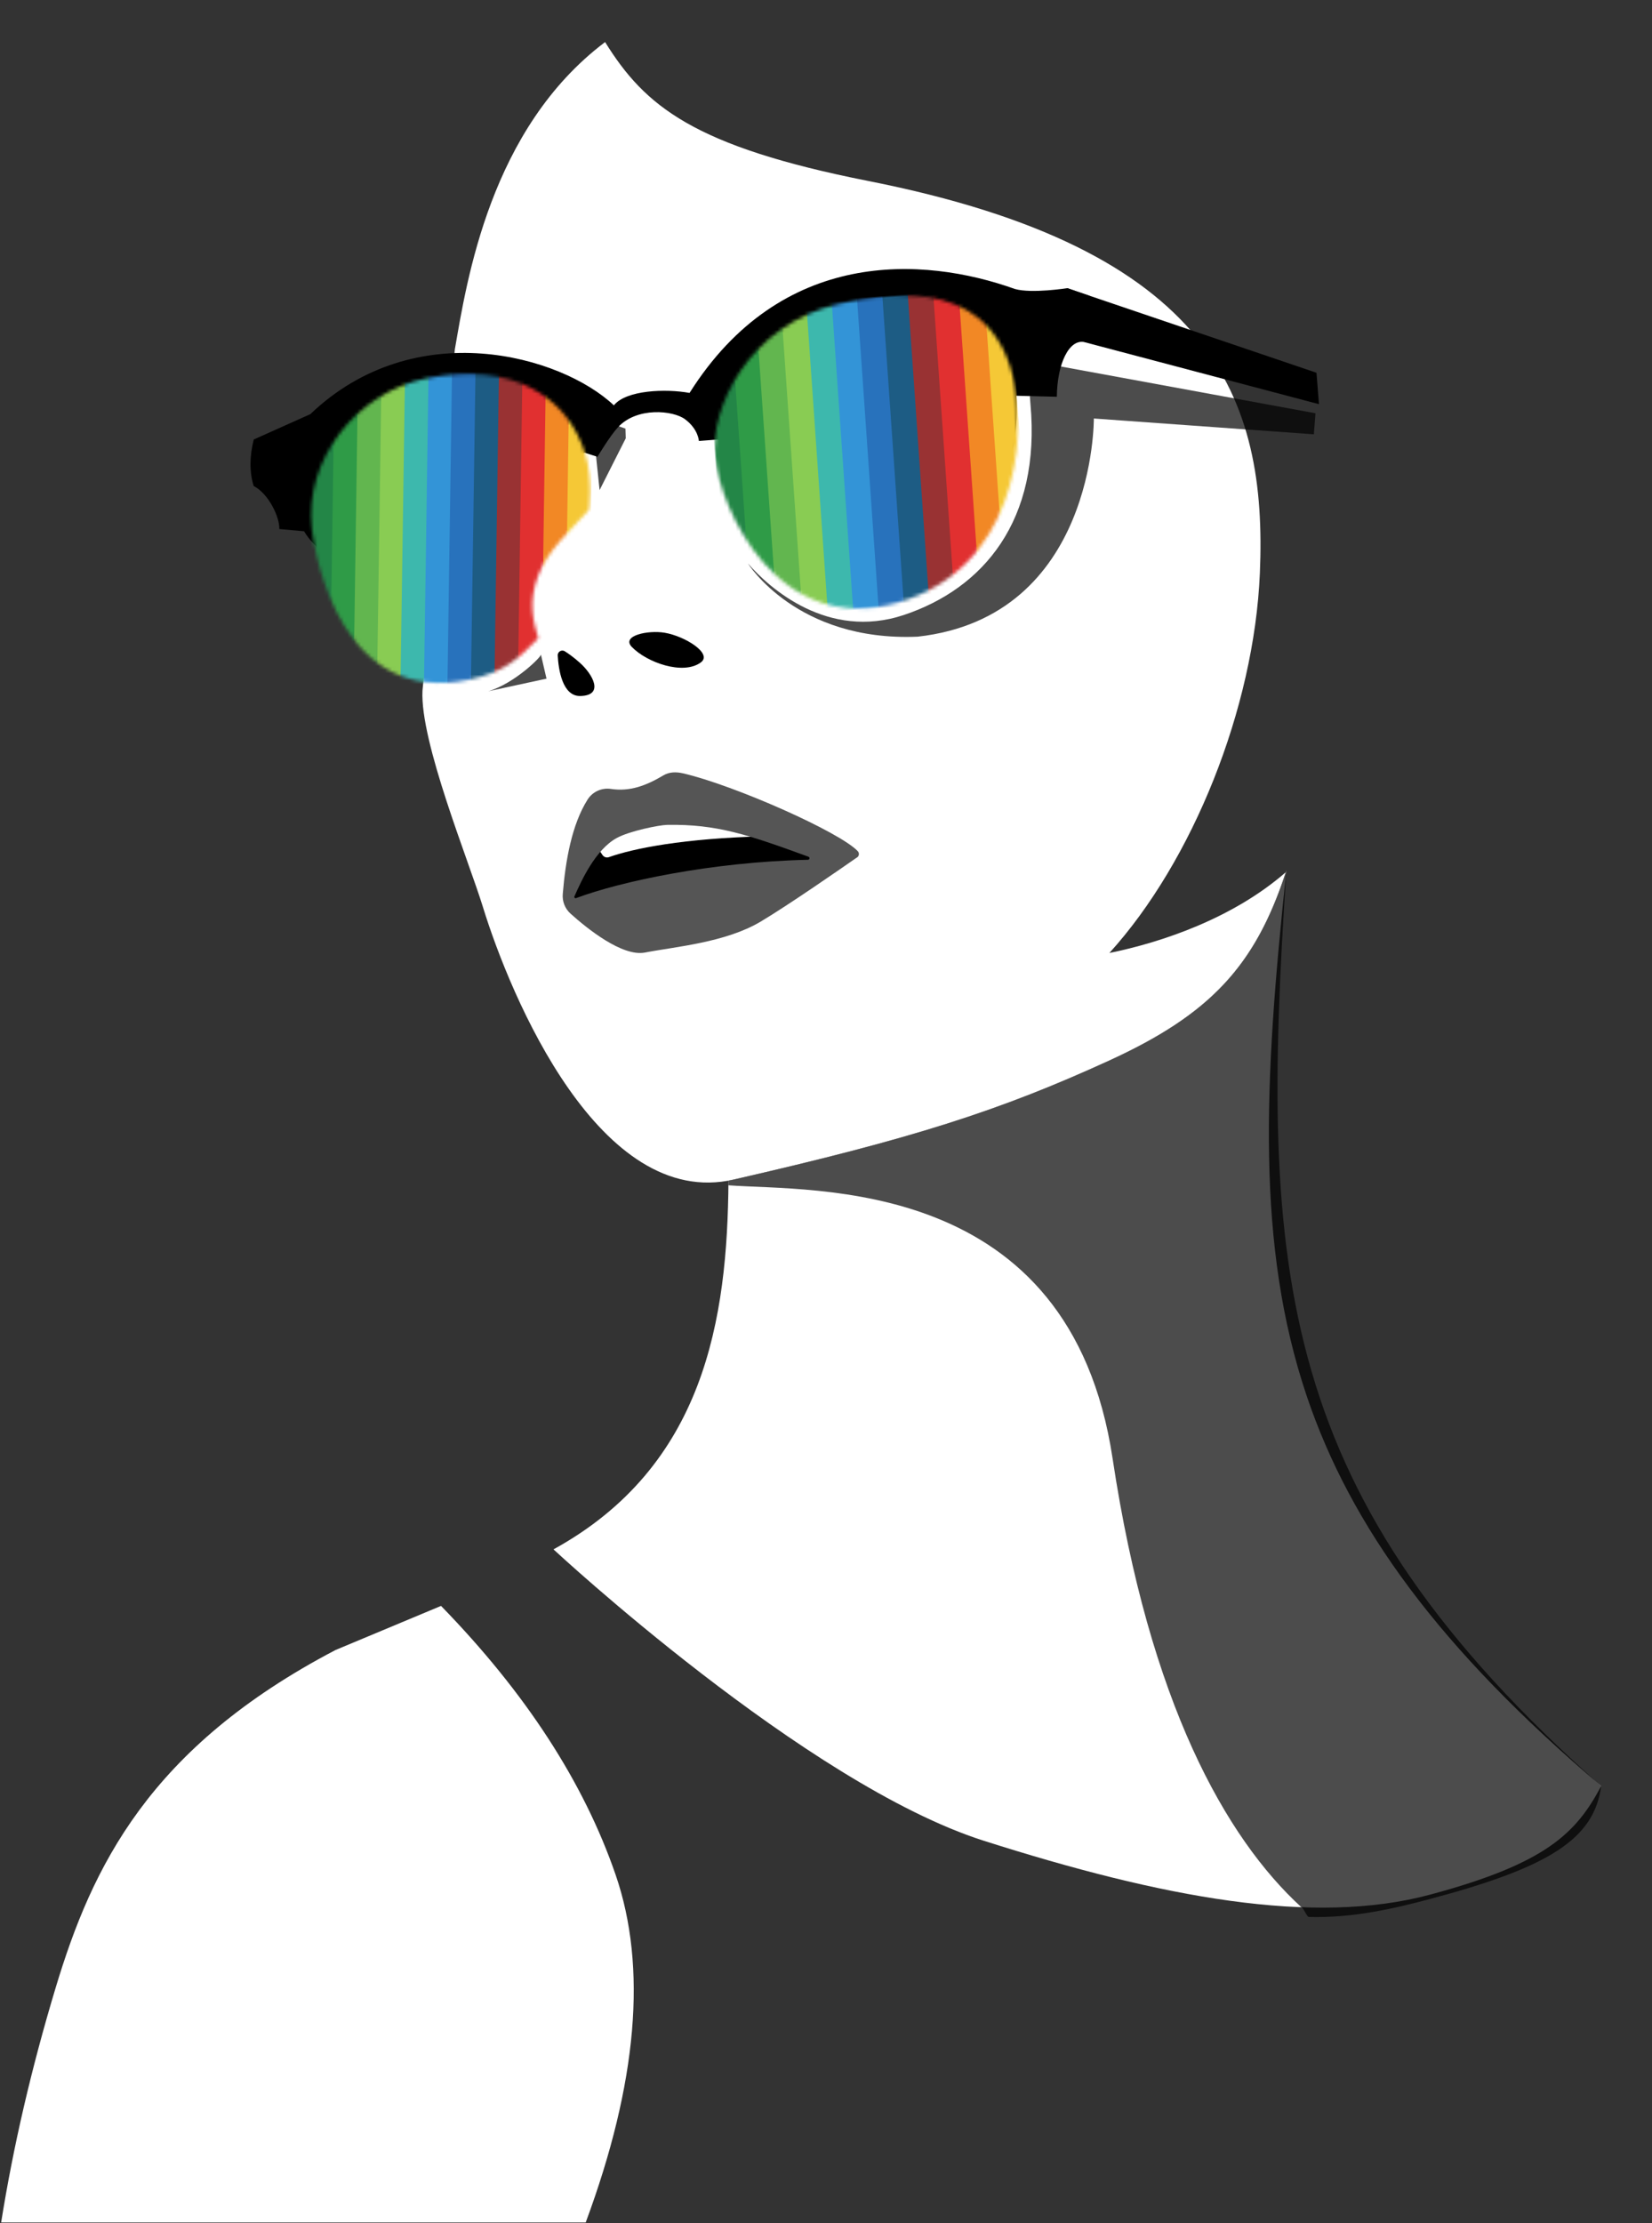 <svg width="475px" height="639px" viewBox="0 0 475 639" version="1.1" xmlns="http://www.w3.org/2000/svg" xmlns:xlink="http://www.w3.org/1999/xlink">
    <rect x="0" y="0" width="475" height="639" fill="#333333" stroke="none"/>
    <title>girl NEW</title>
    <desc>Created with Sketch.</desc>
    <defs>
        <path d="M87.494,28.165 C83.792,-2.067 56.43,-1.604 38.717,1.253 C12.195,5.53 -0.594,28.706 0.021,43.075 C0.66,58.008 14.5,95.881 49.723,88.105 C83.918,80.554 89.477,44.366 87.494,28.165 Z" id="path-1"></path>
        <rect id="path-3" x="0" y="0" width="87.846" height="124.341"></rect>
        <path d="M46.523,88.04 C57.141,85.663 60.982,81.492 66.404,75.805 C64.93,70.98 63.34,65.608 66.076,57.933 C68.811,50.258 75.336,44.644 80.464,38.654 C80.464,38.654 81.546,30.203 79.229,22.855 C74.077,6.523 57.965,-3.905 33.053,1.588 C12.921,6.038 -1.688,25.741 0.838,45.275 C2.057,54.684 10.682,96.054 46.523,88.04 Z" id="path-5"></path>
    </defs>
    <g id="girl-NEW" stroke="none" stroke-width="1" fill="none" fill-rule="evenodd">
        <g id="Group" transform="translate(275.134, 264.713) rotate(9.569) translate(-275.134, -264.713) translate(51.134, -0.787)">
            <g transform="translate(180.064, 183.004) rotate(-9.569) translate(-180.064, -183.004) translate(55.652, 18.784)" fill="#FFFFFF" id="Shape">
                <path d="M52.872,0.252 C64.338,18.697 78.25,30.234 128.63,40.197 C227.841,59.819 243.275,102.629 241.139,152.931 C239.492,191.872 221.758,235.769 197.869,262.083 C212.803,259.042 233.255,252.209 248.595,238.87 L248.458,239.282 C239.635,266.046 226.573,279.862 197.698,293.063 C166.293,307.423 141.205,315.459 89.833,327.211 C51.408,335.998 25.75,274.873 17.727,248.816 C13.637,235.533 -0.371,201.344 0.364,186.687 L9.663,88.615 C13.121,68.733 19.811,25.17 52.872,0.252 Z"></path>
            </g>
            <path d="M315.014,235.441 C318.748,296.977 324.425,343.329 345.821,383.307 C364.632,418.439 395.576,448.65 448.011,479.916 C443.185,494.374 436.239,504.441 404.636,518.888 C373.032,533.335 328.883,532.501 275.608,524.926 C222.334,517.351 139.654,462.9 139.654,462.9 C178.571,432.096 177.988,389.309 171.644,350.026 C172.118,349.854 172.593,349.67 173.068,349.474 C221.772,329.351 245.174,317.254 273.753,297.877 C300.338,279.853 310.858,263.902 315.014,235.441 Z" id="Shape" fill="#FFFFFF"></path>
            <path d="M315.014,235.441 C326.703,351.416 341.918,413.532 448.011,479.916 C448.566,495.329 436.964,505.434 405.361,519.881 C395.192,524.525 383.997,529.218 371.347,530.986 C370.836,531.057 369.321,528.51 368.799,528.582 C344.031,512.554 315.914,477.836 293.831,410.414 C268.2,332.148 196.354,349.068 171.855,351.348 C171.785,350.907 171.715,350.466 171.644,350.026 C172.118,349.854 172.593,349.67 173.068,349.474 C221.772,329.351 245.174,317.254 273.753,297.877 C300.338,279.853 310.858,263.902 315.014,235.441 Z" id="Shape" fill-opacity="0.7" fill="#000000"></path>
            <path d="M147.679,174.162 C154.904,180.125 174.012,192.13 194.349,181.313 C215.583,170.019 228.735,148.002 220.154,115.445 L219.605,113.25 L226.194,111.603 L226.194,103.369 L301.414,104.467 L301.963,110.505 L238.822,116.543 C238.822,116.543 248.8,172.657 199.29,186.802 C165.233,194.053 147.679,174.162 147.679,174.162 Z" id="Shape" fill-opacity="0.7" fill="#000000"></path>
            <path d="M98.141,209.335 C98.037,208.868 98.19,208.382 98.542,208.059 C98.894,207.736 99.392,207.625 99.848,207.768 C101.051,208.261 102.744,209.069 104.853,210.405 C108.942,212.998 113.344,218.414 106.5,219.737 C101.398,220.723 99.02,213.218 98.141,209.335 Z" id="Shape" fill="#000000"></path>
            <polygon id="Shape" fill="#000000" points="112.571 276.989 116.932 279.018 140.267 272.98 171.288 264.087 184.428 252.673 155.366 248.279 128.446 249.926 116.84 260.057"></polygon>
            <g transform="translate(118.726, 249.722)" fill="#FFFFFF" id="Shape">
                <path d="M6.431,6.992 C4.473,8.147 1.629,10.566 0.016,12.357 C0.016,12.357 0.943,13.308 1.668,14.052 C2.17,14.566 2.956,14.675 3.578,14.316 C10.107,10.705 23.579,5.468 47.069,0.897 C48.505,0.618 33.808,-0.44 27.372,0.26 C22.068,0.837 11.631,3.919 6.431,6.992 Z"></path>
            </g>
            <g transform="translate(151.588, 261.888) rotate(-6.897) translate(-151.588, -261.888) translate(109.068, 235.13)" fill="#555555" id="Shape">
                <path d="M24.81,52.292 C18.31,53.871 7.718,46.058 2.883,42.102 C1.253,40.758 0.34,38.732 0.412,36.621 C0.749,26.98 2.071,16.533 6.282,9.132 C7.594,6.845 10.116,5.531 12.742,5.766 C18.33,6.356 22.925,4.347 27.749,1.159 C29.406,0.074 31.408,-0.025 33.356,0.332 C48.177,3.043 79.385,15.15 84.634,20.4 C84.88,20.674 84.984,21.047 84.918,21.409 C84.851,21.772 84.62,22.082 84.292,22.251 C80.201,25.397 65.232,36.847 57.594,41.881 C47.727,48.383 33.365,50.214 24.81,52.292 Z M70.373,23.473 C70.591,23.459 70.768,23.292 70.794,23.075 C70.82,22.858 70.688,22.654 70.48,22.589 C52.935,17.097 43.709,14.412 29.456,15.341 C27.211,15.487 18.726,17.587 15.102,19.822 C9.224,23.446 5.598,32.425 3.792,37.123 C3.739,37.261 3.774,37.418 3.882,37.521 C3.989,37.623 4.147,37.651 4.284,37.592 C16.79,32.23 42.716,25.381 70.373,23.473 Z"></path>
            </g>
            <path d="M127.364,197.781 C133.271,197.776 142.074,201.371 139.033,204.48 C134.607,209.003 123.697,207.058 118.731,203.365 C115.159,200.708 122.469,197.784 127.364,197.781 Z" id="Shape" fill="#000000"></path>
            <path d="M67.92,190.248 C77.995,186.142 83.213,207.191 87.613,200.684 C85.359,196.173 82.898,191.144 84.319,183.119 C85.74,175.093 79.318,163.808 83.377,157.041 C83.377,157.041 90.443,155.063 96.068,150.575 L99.912,151.124 C99.912,151.124 102.429,144.675 104.304,141.793 C108.705,135.026 119.182,134.344 122.972,136.304 C127.225,138.502 127.913,141.793 127.913,141.793 L132.306,140.695 L137.271,139.363 C141.758,156.45 154.861,181.248 187.032,168.292 C219.205,155.337 219.412,129.704 215.762,113.799 L227.292,112.152 C225.798,102.744 228.003,95.139 232.523,95.334 L231.684,81.962 L225.096,80.864 C225.096,80.864 215.233,84.154 210.271,83.609 C182.596,78.682 141.992,83.135 122.972,128.619 C115.994,128.52 104.842,130.832 102.108,135.755 C84.768,124.155 41.347,119.404 16.456,152.771 L1.631,162.651 C1.261,167.491 1.884,171.927 3.827,175.824 C8.531,177.339 12.737,183.5 13.161,186.802 L20.299,186.254 C20.299,186.254 33.91,204.111 67.92,190.248 Z" id="Shape" fill="#000000"></path>
            <g transform="translate(176.505, 137.017) rotate(-13.556) translate(-176.505, -137.017) translate(131.885, 91.896)" id="Clipped">
                <g transform="translate(0.544, 0.543)">
                    <g>
                        <mask id="mask-2" fill="white">
                            <use xlink:href="#path-1"></use>
                        </mask>
                        <g id="Shape"></g>
                        <g id="Group" mask="url(#mask-2)">
                            <g id="Clipped">
                                <mask id="mask-4" fill="white">
                                    <use xlink:href="#path-3"></use>
                                </mask>
                                <g id="Rectangle-path"></g>
                                <g id="Group" mask="url(#mask-4)">
                                    <rect id="Rectangle-path" fill="#238647" x="0" y="0" width="14.641" height="124.341"></rect>
                                    <rect id="Rectangle-path" fill="#2F9B47" x="7.321" y="0" width="14.641" height="124.341"></rect>
                                    <rect id="Rectangle-path" fill="#62B64F" x="14.641" y="0" width="14.641" height="124.341"></rect>
                                    <rect id="Rectangle-path" fill="#89CC53" x="21.962" y="0" width="14.641" height="124.341"></rect>
                                    <rect id="Rectangle-path" fill="#3DB8AD" x="29.282" y="0" width="14.641" height="124.341"></rect>
                                    <rect id="Rectangle-path" fill="#3394D7" x="36.603" y="0" width="14.641" height="124.341"></rect>
                                    <rect id="Rectangle-path" fill="#2872BC" x="43.923" y="0" width="14.641" height="124.341"></rect>
                                    <rect id="Rectangle-path" fill="#1D5C84" x="51.244" y="0" width="14.641" height="124.341"></rect>
                                    <rect id="Rectangle-path" fill="#993233" x="58.564" y="0" width="14.641" height="124.341"></rect>
                                    <rect id="Rectangle-path" fill="#E13030" x="65.885" y="0" width="14.641" height="124.341"></rect>
                                    <rect id="Rectangle-path" fill="#F28825" x="73.205" y="0" width="14.641" height="124.341"></rect>
                                    <rect id="Rectangle-path" fill="#F5C836" x="80.526" y="0" width="7.321" height="124.341"></rect>
                                </g>
                            </g>
                        </g>
                    </g>
                </g>
            </g>
            <path d="M93.323,209.856 C93.715,210.324 87.222,219.372 80.146,222.803 L96.068,216.443 L93.323,209.856 Z" id="Shape" fill-opacity="0.7" fill="#000000"></path>
            <polyline id="Shape" fill="#000000" points="232.481 95.351 301.963 101.723 299.767 92.94 225.158 80.891"></polyline>
            <polygon id="Shape" fill-opacity="0.7" fill="#000000" points="99.362 150.575 102.108 160.455 107.049 144.537 106.5 141.793 103.206 141.244"></polygon>
            <g transform="translate(60.919, 178.165) rotate(-8.731) translate(-60.919, -178.165) translate(19.974, 133.044)" id="Clipped">
                <g transform="translate(0.923, 0.893)">
                    <g transform="translate(0, 0)">
                        <mask id="mask-6" fill="white">
                            <use xlink:href="#path-5"></use>
                        </mask>
                        <g id="Shape"></g>
                        <g id="Group" mask="url(#mask-6)">
                            <g transform="translate(0, -576.97)" id="Rectangle-path">
                                <rect fill="#238647" x="0" y="0" width="13.499" height="1455.005"></rect>
                                <rect fill="#2F9B47" x="6.75" y="0" width="13.499" height="1455.005"></rect>
                                <rect fill="#62B64F" x="13.499" y="0" width="13.499" height="1455.005"></rect>
                                <rect fill="#89CC53" x="20.249" y="0" width="13.499" height="1455.005"></rect>
                                <rect fill="#3DB8AD" x="26.998" y="0" width="13.499" height="1455.005"></rect>
                                <rect fill="#3394D7" x="33.748" y="0" width="13.499" height="1455.005"></rect>
                                <rect fill="#2872BC" x="40.498" y="0" width="13.499" height="1455.005"></rect>
                                <rect fill="#1D5C84" x="47.247" y="0" width="13.499" height="1455.005"></rect>
                                <rect fill="#993233" x="53.997" y="0" width="13.499" height="1455.005"></rect>
                                <rect fill="#E13030" x="60.746" y="0" width="13.499" height="1455.005"></rect>
                                <rect fill="#F28825" x="67.496" y="0" width="13.499" height="1455.005"></rect>
                                <rect fill="#F5C836" x="74.245" y="0" width="6.75" height="1455.005"></rect>
                            </g>
                        </g>
                    </g>
                </g>
            </g>
        </g>
        <path d="M96.48,474.268 C42.793,502.372 26.473,536.62 16.016,571.298 C9.045,594.417 3.816,616.925 0.327,638.821 L168.407,638.821 C183.273,598.73 186.139,565.415 177.007,538.876 C167.874,512.336 151.143,486.576 126.812,461.595 L96.48,474.268 Z" id="Path-2" fill="#FFFFFF" fill-rule="nonzero"></path>
    </g>
</svg>